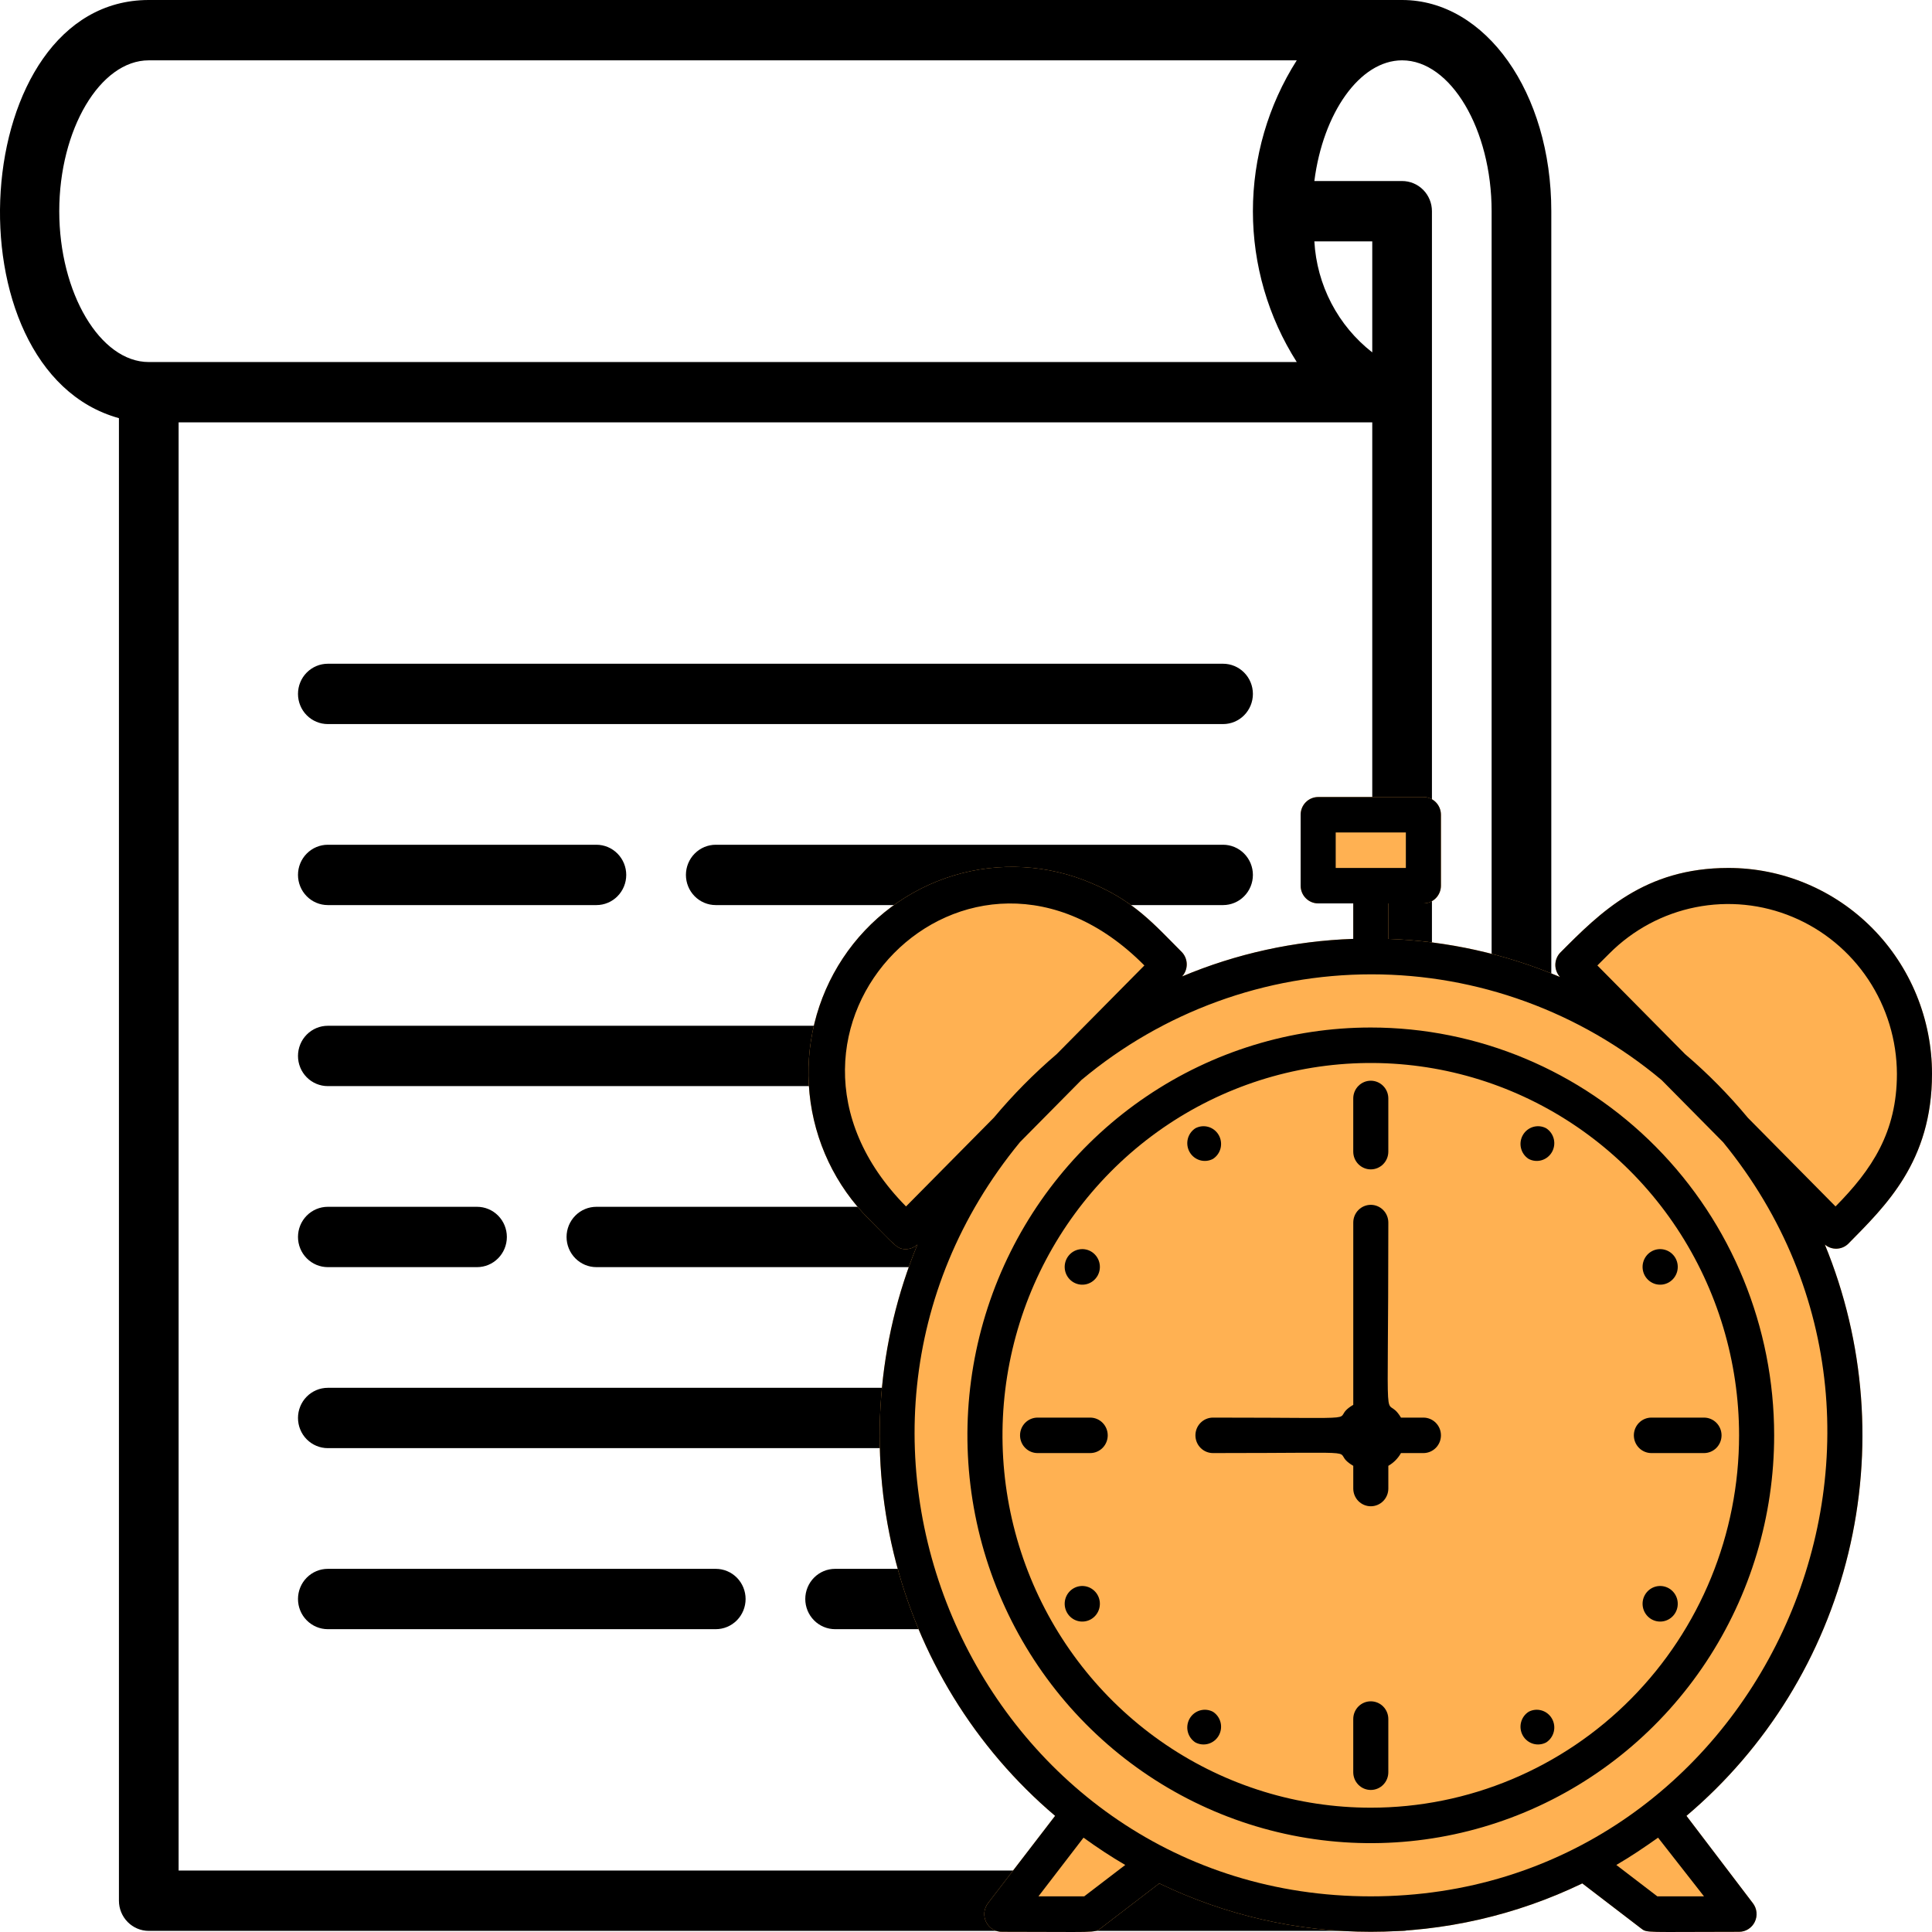 <svg width="100" height="100" viewBox="0 0 100 100" fill="none" xmlns="http://www.w3.org/2000/svg">
<path d="M72.572 0H7.701C-1.706 0 -2.818 19.161 6.156 21.644V98.38C6.156 98.794 6.319 99.191 6.609 99.484C6.898 99.777 7.291 99.942 7.701 99.942H72.572C72.982 99.942 73.375 99.777 73.665 99.484C73.954 99.191 74.117 98.794 74.117 98.38V81.203H78.751C79.16 81.203 79.553 81.038 79.843 80.745C80.132 80.452 80.295 80.055 80.295 79.641V10.931C80.295 4.794 76.897 0 72.572 0ZM3.067 10.931C3.067 6.699 5.183 3.123 7.701 3.123H67.12C65.638 5.452 64.85 8.162 64.85 10.931C64.85 13.7 65.638 16.41 67.12 18.739H7.701C5.183 18.739 3.067 15.163 3.067 10.931ZM71.028 18.239C70.15 17.555 69.427 16.688 68.91 15.696C68.393 14.704 68.094 13.612 68.031 12.493H71.028V18.239ZM71.028 96.818H9.245V21.862H71.028V96.818ZM77.206 78.079H74.117V10.931C74.117 10.517 73.954 10.12 73.665 9.827C73.375 9.534 72.982 9.37 72.572 9.37H68.031C68.479 5.856 70.379 3.123 72.572 3.123C75.09 3.123 77.206 6.699 77.206 10.931V78.079Z" fill="black"/>
<path d="M63.305 34.355H16.968C16.558 34.355 16.166 34.52 15.876 34.812C15.586 35.105 15.424 35.502 15.424 35.917C15.424 36.331 15.586 36.728 15.876 37.021C16.166 37.314 16.558 37.478 16.968 37.478H63.305C63.715 37.478 64.108 37.314 64.397 37.021C64.687 36.728 64.85 36.331 64.85 35.917C64.85 35.502 64.687 35.105 64.397 34.812C64.108 34.52 63.715 34.355 63.305 34.355Z" fill="black"/>
<path d="M63.305 43.724H37.048C36.638 43.724 36.245 43.889 35.956 44.182C35.666 44.475 35.503 44.872 35.503 45.286C35.503 45.7 35.666 46.097 35.956 46.39C36.245 46.683 36.638 46.847 37.048 46.847H63.305C63.715 46.847 64.108 46.683 64.397 46.39C64.687 46.097 64.85 45.7 64.85 45.286C64.85 44.872 64.687 44.475 64.397 44.182C64.108 43.889 63.715 43.724 63.305 43.724Z" fill="black"/>
<path d="M16.968 46.847H30.869C31.279 46.847 31.672 46.683 31.961 46.39C32.251 46.097 32.414 45.7 32.414 45.286C32.414 44.872 32.251 44.475 31.961 44.182C31.672 43.889 31.279 43.724 30.869 43.724H16.968C16.558 43.724 16.166 43.889 15.876 44.182C15.586 44.475 15.424 44.872 15.424 45.286C15.424 45.7 15.586 46.097 15.876 46.39C16.166 46.683 16.558 46.847 16.968 46.847Z" fill="black"/>
<path d="M63.305 53.094H54.038C53.628 53.094 53.235 53.258 52.946 53.551C52.656 53.844 52.493 54.241 52.493 54.656C52.493 55.07 52.656 55.467 52.946 55.76C53.235 56.053 53.628 56.217 54.038 56.217H63.305C63.715 56.217 64.108 56.053 64.397 55.76C64.687 55.467 64.85 55.07 64.85 54.656C64.85 54.241 64.687 53.844 64.397 53.551C64.108 53.258 63.715 53.094 63.305 53.094Z" fill="black"/>
<path d="M16.968 56.217H47.859C48.269 56.217 48.662 56.053 48.952 55.76C49.241 55.467 49.404 55.07 49.404 54.656C49.404 54.241 49.241 53.844 48.952 53.551C48.662 53.258 48.269 53.094 47.859 53.094H16.968C16.558 53.094 16.166 53.258 15.876 53.551C15.586 53.844 15.424 54.241 15.424 54.656C15.424 55.07 15.586 55.467 15.876 55.76C16.166 56.053 16.558 56.217 16.968 56.217Z" fill="black"/>
<path d="M63.306 62.464H30.87C30.46 62.464 30.067 62.628 29.778 62.921C29.488 63.214 29.325 63.611 29.325 64.025C29.325 64.439 29.488 64.836 29.778 65.129C30.067 65.422 30.46 65.587 30.87 65.587H63.306C63.715 65.587 64.108 65.422 64.398 65.129C64.687 64.836 64.85 64.439 64.85 64.025C64.85 63.611 64.687 63.214 64.398 62.921C64.108 62.628 63.715 62.464 63.306 62.464Z" fill="black"/>
<path d="M16.968 65.587H24.691C25.101 65.587 25.494 65.422 25.783 65.129C26.073 64.836 26.235 64.439 26.235 64.025C26.235 63.611 26.073 63.214 25.783 62.921C25.494 62.628 25.101 62.464 24.691 62.464H16.968C16.558 62.464 16.166 62.628 15.876 62.921C15.586 63.214 15.424 63.611 15.424 64.025C15.424 64.439 15.586 64.836 15.876 65.129C16.166 65.422 16.558 65.587 16.968 65.587Z" fill="black"/>
<path d="M63.305 71.833H61.76C61.351 71.833 60.958 71.997 60.668 72.29C60.379 72.583 60.216 72.98 60.216 73.394C60.216 73.808 60.379 74.206 60.668 74.499C60.958 74.791 61.351 74.956 61.76 74.956H63.305C63.715 74.956 64.108 74.791 64.397 74.499C64.687 74.206 64.85 73.808 64.85 73.394C64.85 72.98 64.687 72.583 64.397 72.29C64.108 71.997 63.715 71.833 63.305 71.833Z" fill="black"/>
<path d="M16.968 74.956H55.582C55.992 74.956 56.385 74.791 56.674 74.499C56.964 74.206 57.127 73.808 57.127 73.394C57.127 72.98 56.964 72.583 56.674 72.29C56.385 71.997 55.992 71.833 55.582 71.833H16.968C16.558 71.833 16.166 71.997 15.876 72.29C15.586 72.583 15.424 72.98 15.424 73.394C15.424 73.808 15.586 74.206 15.876 74.499C16.166 74.791 16.558 74.956 16.968 74.956Z" fill="black"/>
<path d="M63.305 81.203H43.226C42.816 81.203 42.423 81.367 42.134 81.66C41.844 81.953 41.681 82.35 41.681 82.764C41.681 83.178 41.844 83.576 42.134 83.868C42.423 84.161 42.816 84.326 43.226 84.326H63.305C63.715 84.326 64.108 84.161 64.397 83.868C64.687 83.576 64.85 83.178 64.85 82.764C64.85 82.35 64.687 81.953 64.397 81.66C64.108 81.367 63.715 81.203 63.305 81.203Z" fill="black"/>
<path d="M37.047 81.203H16.968C16.558 81.203 16.166 81.367 15.876 81.66C15.586 81.953 15.424 82.35 15.424 82.764C15.424 83.178 15.586 83.576 15.876 83.868C16.166 84.161 16.558 84.326 16.968 84.326H37.047C37.457 84.326 37.85 84.161 38.14 83.868C38.429 83.576 38.592 83.178 38.592 82.764C38.592 82.35 38.429 81.953 38.14 81.66C37.85 81.367 37.457 81.203 37.047 81.203Z" fill="black"/>
<path d="M95.841 64.198C95.778 64.263 95.715 64.327 95.652 64.39C95.49 64.541 95.278 64.627 95.058 64.632C94.837 64.638 94.623 64.561 94.454 64.418C96.532 69.475 96.958 75.071 95.67 80.391C94.382 85.71 91.446 90.474 87.291 93.988L90.732 98.513C90.835 98.648 90.899 98.811 90.916 98.981C90.933 99.151 90.902 99.323 90.827 99.477C90.753 99.63 90.637 99.76 90.493 99.851C90.35 99.942 90.184 99.99 90.015 99.99C85.693 99.99 85.295 100.048 85.034 99.883C85.001 99.862 84.969 99.836 84.931 99.807L81.899 97.485C78.48 99.134 74.74 99.99 70.952 99.99C67.163 99.99 63.423 99.134 60.004 97.485L56.972 99.807C56.934 99.836 56.902 99.86 56.868 99.882C56.596 100.048 56.19 99.99 51.889 99.99C51.716 99.997 51.546 99.954 51.397 99.866C51.248 99.778 51.127 99.649 51.047 99.494C50.968 99.339 50.935 99.164 50.95 98.99C50.966 98.817 51.03 98.651 51.135 98.513L54.612 93.988C50.464 90.469 47.535 85.703 46.254 80.384C44.972 75.065 45.404 69.471 47.486 64.418C47.324 64.567 47.115 64.651 46.896 64.656C46.504 64.656 46.403 64.554 45.488 63.62C45.343 63.473 45.179 63.306 44.99 63.115C43.242 61.374 42.15 59.073 41.901 56.606C41.652 54.139 42.261 51.661 43.625 49.6C44.989 47.539 47.02 46.023 49.371 45.313C51.721 44.604 54.242 44.746 56.5 45.714C58.48 46.546 59.494 47.577 60.744 48.847C60.887 48.993 61.033 49.141 61.184 49.293C61.34 49.463 61.426 49.686 61.426 49.917C61.426 50.149 61.34 50.372 61.184 50.541C63.998 49.358 66.999 48.699 70.044 48.596V46.76H68.228C67.988 46.76 67.757 46.663 67.587 46.491C67.416 46.319 67.321 46.086 67.321 45.842V42.171C67.321 41.928 67.416 41.694 67.587 41.522C67.757 41.35 67.988 41.254 68.228 41.254H73.675C73.916 41.254 74.147 41.35 74.317 41.522C74.487 41.694 74.583 41.928 74.583 42.171V45.842C74.583 46.086 74.487 46.319 74.317 46.491C74.147 46.663 73.916 46.76 73.675 46.76H71.859V48.596C74.915 48.705 77.927 49.373 80.746 50.569C80.591 50.399 80.504 50.176 80.504 49.945C80.504 49.713 80.591 49.49 80.746 49.321C82.834 47.219 85.122 44.925 89.461 44.925C90.845 44.925 92.215 45.2 93.494 45.736C94.773 46.271 95.934 47.056 96.913 48.045C97.892 49.035 98.668 50.209 99.198 51.502C99.727 52.795 100 54.181 100 55.58C100 59.985 97.747 62.267 95.841 64.198Z" fill="#FFB152"/>
<path d="M70.951 53.184C66.822 53.184 62.785 54.422 59.352 56.742C55.919 59.061 53.242 62.358 51.662 66.215C50.082 70.072 49.669 74.316 50.474 78.411C51.28 82.505 53.268 86.267 56.188 89.219C59.108 92.171 62.828 94.181 66.878 94.996C70.928 95.81 75.126 95.392 78.941 93.794C82.756 92.197 86.017 89.491 88.311 86.02C90.605 82.549 91.83 78.468 91.83 74.293C91.83 68.695 89.63 63.325 85.715 59.367C81.799 55.408 76.489 53.184 70.951 53.184ZM70.951 93.566C67.181 93.566 63.495 92.436 60.361 90.318C57.226 88.2 54.782 85.19 53.34 81.668C51.897 78.147 51.519 74.271 52.255 70.533C52.99 66.794 54.806 63.36 57.472 60.665C60.138 57.969 63.535 56.134 67.232 55.39C70.93 54.647 74.763 55.028 78.246 56.487C81.73 57.946 84.707 60.416 86.802 63.585C88.896 66.755 90.014 70.481 90.014 74.293C90.014 79.404 88.006 84.306 84.431 87.921C80.856 91.535 76.007 93.566 70.951 93.566Z" fill="black"/>
<path d="M95.652 64.39C97.594 62.417 100 60.132 100 55.58C100 54.181 99.727 52.795 99.198 51.502C98.668 50.209 97.892 49.035 96.913 48.045C95.934 47.056 94.773 46.271 93.494 45.736C92.215 45.2 90.845 44.925 89.461 44.925C85.122 44.925 82.834 47.219 80.746 49.321C80.591 49.49 80.504 49.713 80.504 49.945C80.504 50.176 80.591 50.399 80.746 50.569C77.927 49.373 74.915 48.705 71.859 48.596V46.76H73.675C73.916 46.76 74.147 46.663 74.317 46.491C74.487 46.319 74.583 46.086 74.583 45.842V42.171C74.583 41.928 74.487 41.694 74.317 41.522C74.147 41.35 73.916 41.254 73.675 41.254H68.228C67.988 41.254 67.757 41.35 67.587 41.522C67.416 41.694 67.321 41.928 67.321 42.171V45.842C67.321 46.086 67.416 46.319 67.587 46.491C67.757 46.663 67.988 46.76 68.228 46.76H70.044V48.596C66.999 48.699 63.998 49.358 61.184 50.541C61.34 50.372 61.426 50.149 61.426 49.917C61.426 49.686 61.34 49.463 61.184 49.293C59.714 47.816 58.706 46.641 56.5 45.714C54.242 44.746 51.721 44.604 49.371 45.313C47.02 46.023 44.989 47.539 43.625 49.6C42.261 51.661 41.652 54.139 41.901 56.606C42.15 59.073 43.242 61.374 44.99 63.115C46.379 64.519 46.442 64.656 46.896 64.656C47.115 64.651 47.324 64.567 47.486 64.418C45.404 69.471 44.972 75.065 46.254 80.384C47.535 85.703 50.464 90.469 54.612 93.988L51.135 98.513C51.03 98.651 50.966 98.817 50.95 98.99C50.935 99.164 50.968 99.339 51.047 99.494C51.127 99.649 51.248 99.778 51.397 99.866C51.546 99.954 51.716 99.997 51.889 99.99C56.736 99.99 56.636 100.064 56.972 99.807L60.004 97.485C63.423 99.134 67.163 99.99 70.952 99.99C74.74 99.99 78.48 99.134 81.899 97.485L84.931 99.807C85.258 100.064 85.131 99.99 90.015 99.99C90.184 99.99 90.35 99.942 90.493 99.851C90.637 99.76 90.753 99.63 90.827 99.477C90.902 99.323 90.933 99.151 90.916 98.981C90.899 98.811 90.835 98.648 90.732 98.513L87.291 93.988C91.446 90.474 94.382 85.71 95.67 80.391C96.958 75.071 96.532 69.475 94.454 64.418C94.623 64.561 94.837 64.638 95.058 64.632C95.278 64.627 95.49 64.541 95.652 64.39ZM69.136 43.089H72.767V44.925H69.136V43.089ZM46.896 62.445C37.864 53.304 50.146 40.795 59.233 49.972L54.694 54.561C53.522 55.563 52.435 56.662 51.444 57.847L46.896 62.445ZM56.119 98.155H53.75L56.083 95.117C56.782 95.622 57.499 96.099 58.243 96.53L56.119 98.155ZM88.199 98.155H85.784L83.66 96.53C84.405 96.099 85.122 95.612 85.821 95.117L88.199 98.155ZM70.952 98.155C50.981 98.155 40.088 74.568 52.797 59.113L55.974 55.901C60.196 52.366 65.506 50.431 70.988 50.431C76.47 50.431 81.78 52.366 86.002 55.901L89.189 59.122C101.815 74.577 90.868 98.155 70.952 98.155ZM87.219 54.561L82.68 49.972L83.306 49.348C84.528 48.124 86.081 47.292 87.769 46.957C89.457 46.622 91.205 46.798 92.794 47.464C94.383 48.13 95.743 49.255 96.702 50.699C97.661 52.143 98.177 53.841 98.184 55.58C98.184 58.599 96.895 60.536 95.007 62.445L90.469 57.856C89.481 56.665 88.393 55.563 87.219 54.561Z" fill="black"/>
<path d="M71.859 59.609V56.856C71.859 56.612 71.764 56.379 71.593 56.207C71.423 56.035 71.192 55.938 70.951 55.938C70.711 55.938 70.48 56.035 70.31 56.207C70.139 56.379 70.044 56.612 70.044 56.856V59.609C70.044 59.852 70.139 60.086 70.31 60.258C70.48 60.43 70.711 60.527 70.951 60.527C71.192 60.527 71.423 60.43 71.593 60.258C71.764 60.086 71.859 59.852 71.859 59.609Z" fill="black"/>
<path d="M70.044 88.977V91.731C70.044 91.974 70.139 92.207 70.31 92.38C70.48 92.552 70.711 92.648 70.951 92.648C71.192 92.648 71.423 92.552 71.593 92.38C71.764 92.207 71.859 91.974 71.859 91.731V88.977C71.859 88.734 71.764 88.501 71.593 88.328C71.423 88.156 71.192 88.06 70.951 88.06C70.711 88.06 70.48 88.156 70.31 88.328C70.139 88.501 70.044 88.734 70.044 88.977Z" fill="black"/>
<path d="M56.428 73.375H53.705C53.464 73.375 53.233 73.472 53.063 73.644C52.893 73.816 52.797 74.05 52.797 74.293C52.797 74.536 52.893 74.77 53.063 74.942C53.233 75.114 53.464 75.211 53.705 75.211H56.428C56.669 75.211 56.9 75.114 57.07 74.942C57.24 74.77 57.336 74.536 57.336 74.293C57.336 74.05 57.24 73.816 57.07 73.644C56.9 73.472 56.669 73.375 56.428 73.375Z" fill="black"/>
<path d="M85.476 75.211H88.199C88.44 75.211 88.671 75.114 88.841 74.942C89.011 74.77 89.107 74.536 89.107 74.293C89.107 74.05 89.011 73.816 88.841 73.644C88.671 73.472 88.44 73.375 88.199 73.375H85.476C85.235 73.375 85.004 73.472 84.834 73.644C84.664 73.816 84.568 74.05 84.568 74.293C84.568 74.536 84.664 74.77 84.834 74.942C85.004 75.114 85.235 75.211 85.476 75.211Z" fill="black"/>
<path d="M62.782 59.985C62.98 59.858 63.121 59.659 63.177 59.429C63.232 59.199 63.198 58.956 63.081 58.751C62.964 58.547 62.773 58.395 62.548 58.329C62.323 58.263 62.082 58.288 61.874 58.398C61.677 58.525 61.535 58.724 61.479 58.954C61.424 59.184 61.458 59.426 61.575 59.631C61.692 59.836 61.883 59.987 62.108 60.053C62.333 60.119 62.574 60.095 62.782 59.985Z" fill="black"/>
<path d="M79.122 88.601C78.924 88.728 78.783 88.927 78.727 89.157C78.671 89.387 78.706 89.63 78.823 89.835C78.94 90.04 79.131 90.191 79.356 90.257C79.581 90.323 79.822 90.298 80.029 90.189C80.227 90.062 80.368 89.862 80.424 89.632C80.48 89.403 80.445 89.16 80.328 88.955C80.211 88.75 80.02 88.599 79.795 88.533C79.57 88.467 79.329 88.491 79.122 88.601Z" fill="black"/>
<path d="M80.029 58.398C79.822 58.288 79.581 58.263 79.356 58.329C79.131 58.395 78.94 58.547 78.823 58.751C78.706 58.956 78.671 59.199 78.727 59.429C78.783 59.659 78.924 59.858 79.122 59.985C79.329 60.095 79.57 60.119 79.795 60.053C80.02 59.987 80.211 59.836 80.328 59.631C80.445 59.426 80.48 59.184 80.424 58.954C80.368 58.724 80.227 58.525 80.029 58.398Z" fill="black"/>
<path d="M62.782 88.601C62.574 88.491 62.333 88.467 62.108 88.533C61.883 88.599 61.692 88.75 61.575 88.955C61.458 89.16 61.424 89.403 61.479 89.632C61.535 89.862 61.677 90.062 61.874 90.189C62.082 90.298 62.323 90.323 62.548 90.257C62.773 90.191 62.964 90.04 63.081 89.835C63.198 89.63 63.232 89.387 63.177 89.157C63.121 88.927 62.98 88.728 62.782 88.601Z" fill="black"/>
<path d="M86.384 82.213C86.174 82.091 85.926 82.059 85.692 82.122C85.459 82.186 85.261 82.341 85.14 82.553C85.02 82.764 84.988 83.016 85.051 83.252C85.114 83.487 85.267 83.688 85.476 83.81C85.686 83.932 85.934 83.964 86.167 83.901C86.401 83.837 86.599 83.682 86.72 83.47C86.84 83.259 86.872 83.007 86.809 82.771C86.746 82.536 86.593 82.335 86.384 82.213Z" fill="black"/>
<path d="M55.565 66.373C55.669 66.433 55.783 66.472 55.902 66.488C56.02 66.503 56.141 66.495 56.256 66.464C56.372 66.432 56.48 66.378 56.575 66.304C56.669 66.23 56.749 66.138 56.809 66.034C56.868 65.929 56.907 65.813 56.922 65.693C56.938 65.573 56.929 65.451 56.898 65.335C56.867 65.218 56.813 65.108 56.74 65.013C56.667 64.917 56.576 64.836 56.473 64.776C56.263 64.654 56.014 64.622 55.781 64.686C55.548 64.749 55.349 64.904 55.229 65.116C55.109 65.328 55.076 65.579 55.139 65.815C55.202 66.05 55.355 66.251 55.565 66.373Z" fill="black"/>
<path d="M86.384 66.373C86.593 66.251 86.746 66.05 86.809 65.815C86.872 65.579 86.84 65.328 86.72 65.116C86.599 64.904 86.401 64.749 86.167 64.686C85.934 64.622 85.686 64.654 85.476 64.776C85.267 64.898 85.114 65.099 85.051 65.335C84.988 65.57 85.02 65.822 85.14 66.034C85.261 66.245 85.459 66.4 85.692 66.464C85.926 66.527 86.174 66.495 86.384 66.373Z" fill="black"/>
<path d="M55.565 82.213C55.355 82.335 55.202 82.536 55.139 82.771C55.076 83.007 55.109 83.259 55.229 83.47C55.349 83.682 55.548 83.837 55.781 83.901C56.014 83.964 56.263 83.932 56.473 83.81C56.682 83.688 56.835 83.487 56.898 83.252C56.961 83.016 56.929 82.764 56.809 82.553C56.688 82.341 56.489 82.186 56.256 82.122C56.023 82.059 55.774 82.091 55.565 82.213Z" fill="black"/>
<path d="M73.676 73.375H72.514C71.606 71.861 71.86 75.376 71.86 63.28C71.86 63.036 71.764 62.803 71.594 62.631C71.424 62.459 71.193 62.362 70.952 62.362C70.712 62.362 70.481 62.459 70.31 62.631C70.14 62.803 70.045 63.036 70.045 63.28V72.714C68.592 73.568 71.606 73.375 62.782 73.375C62.542 73.375 62.311 73.472 62.141 73.644C61.97 73.816 61.875 74.049 61.875 74.293C61.875 74.536 61.97 74.77 62.141 74.942C62.311 75.114 62.542 75.211 62.782 75.211C71.606 75.211 68.592 75.018 70.045 75.871V77.046C70.045 77.29 70.14 77.523 70.31 77.695C70.481 77.867 70.712 77.964 70.952 77.964C71.193 77.964 71.424 77.867 71.594 77.695C71.764 77.523 71.86 77.29 71.86 77.046V75.871C72.133 75.715 72.359 75.487 72.514 75.211H73.676C73.916 75.211 74.147 75.114 74.317 74.942C74.488 74.77 74.583 74.536 74.583 74.293C74.583 74.049 74.488 73.816 74.317 73.644C74.147 73.472 73.916 73.375 73.676 73.375Z" fill="black"/>
</svg>

